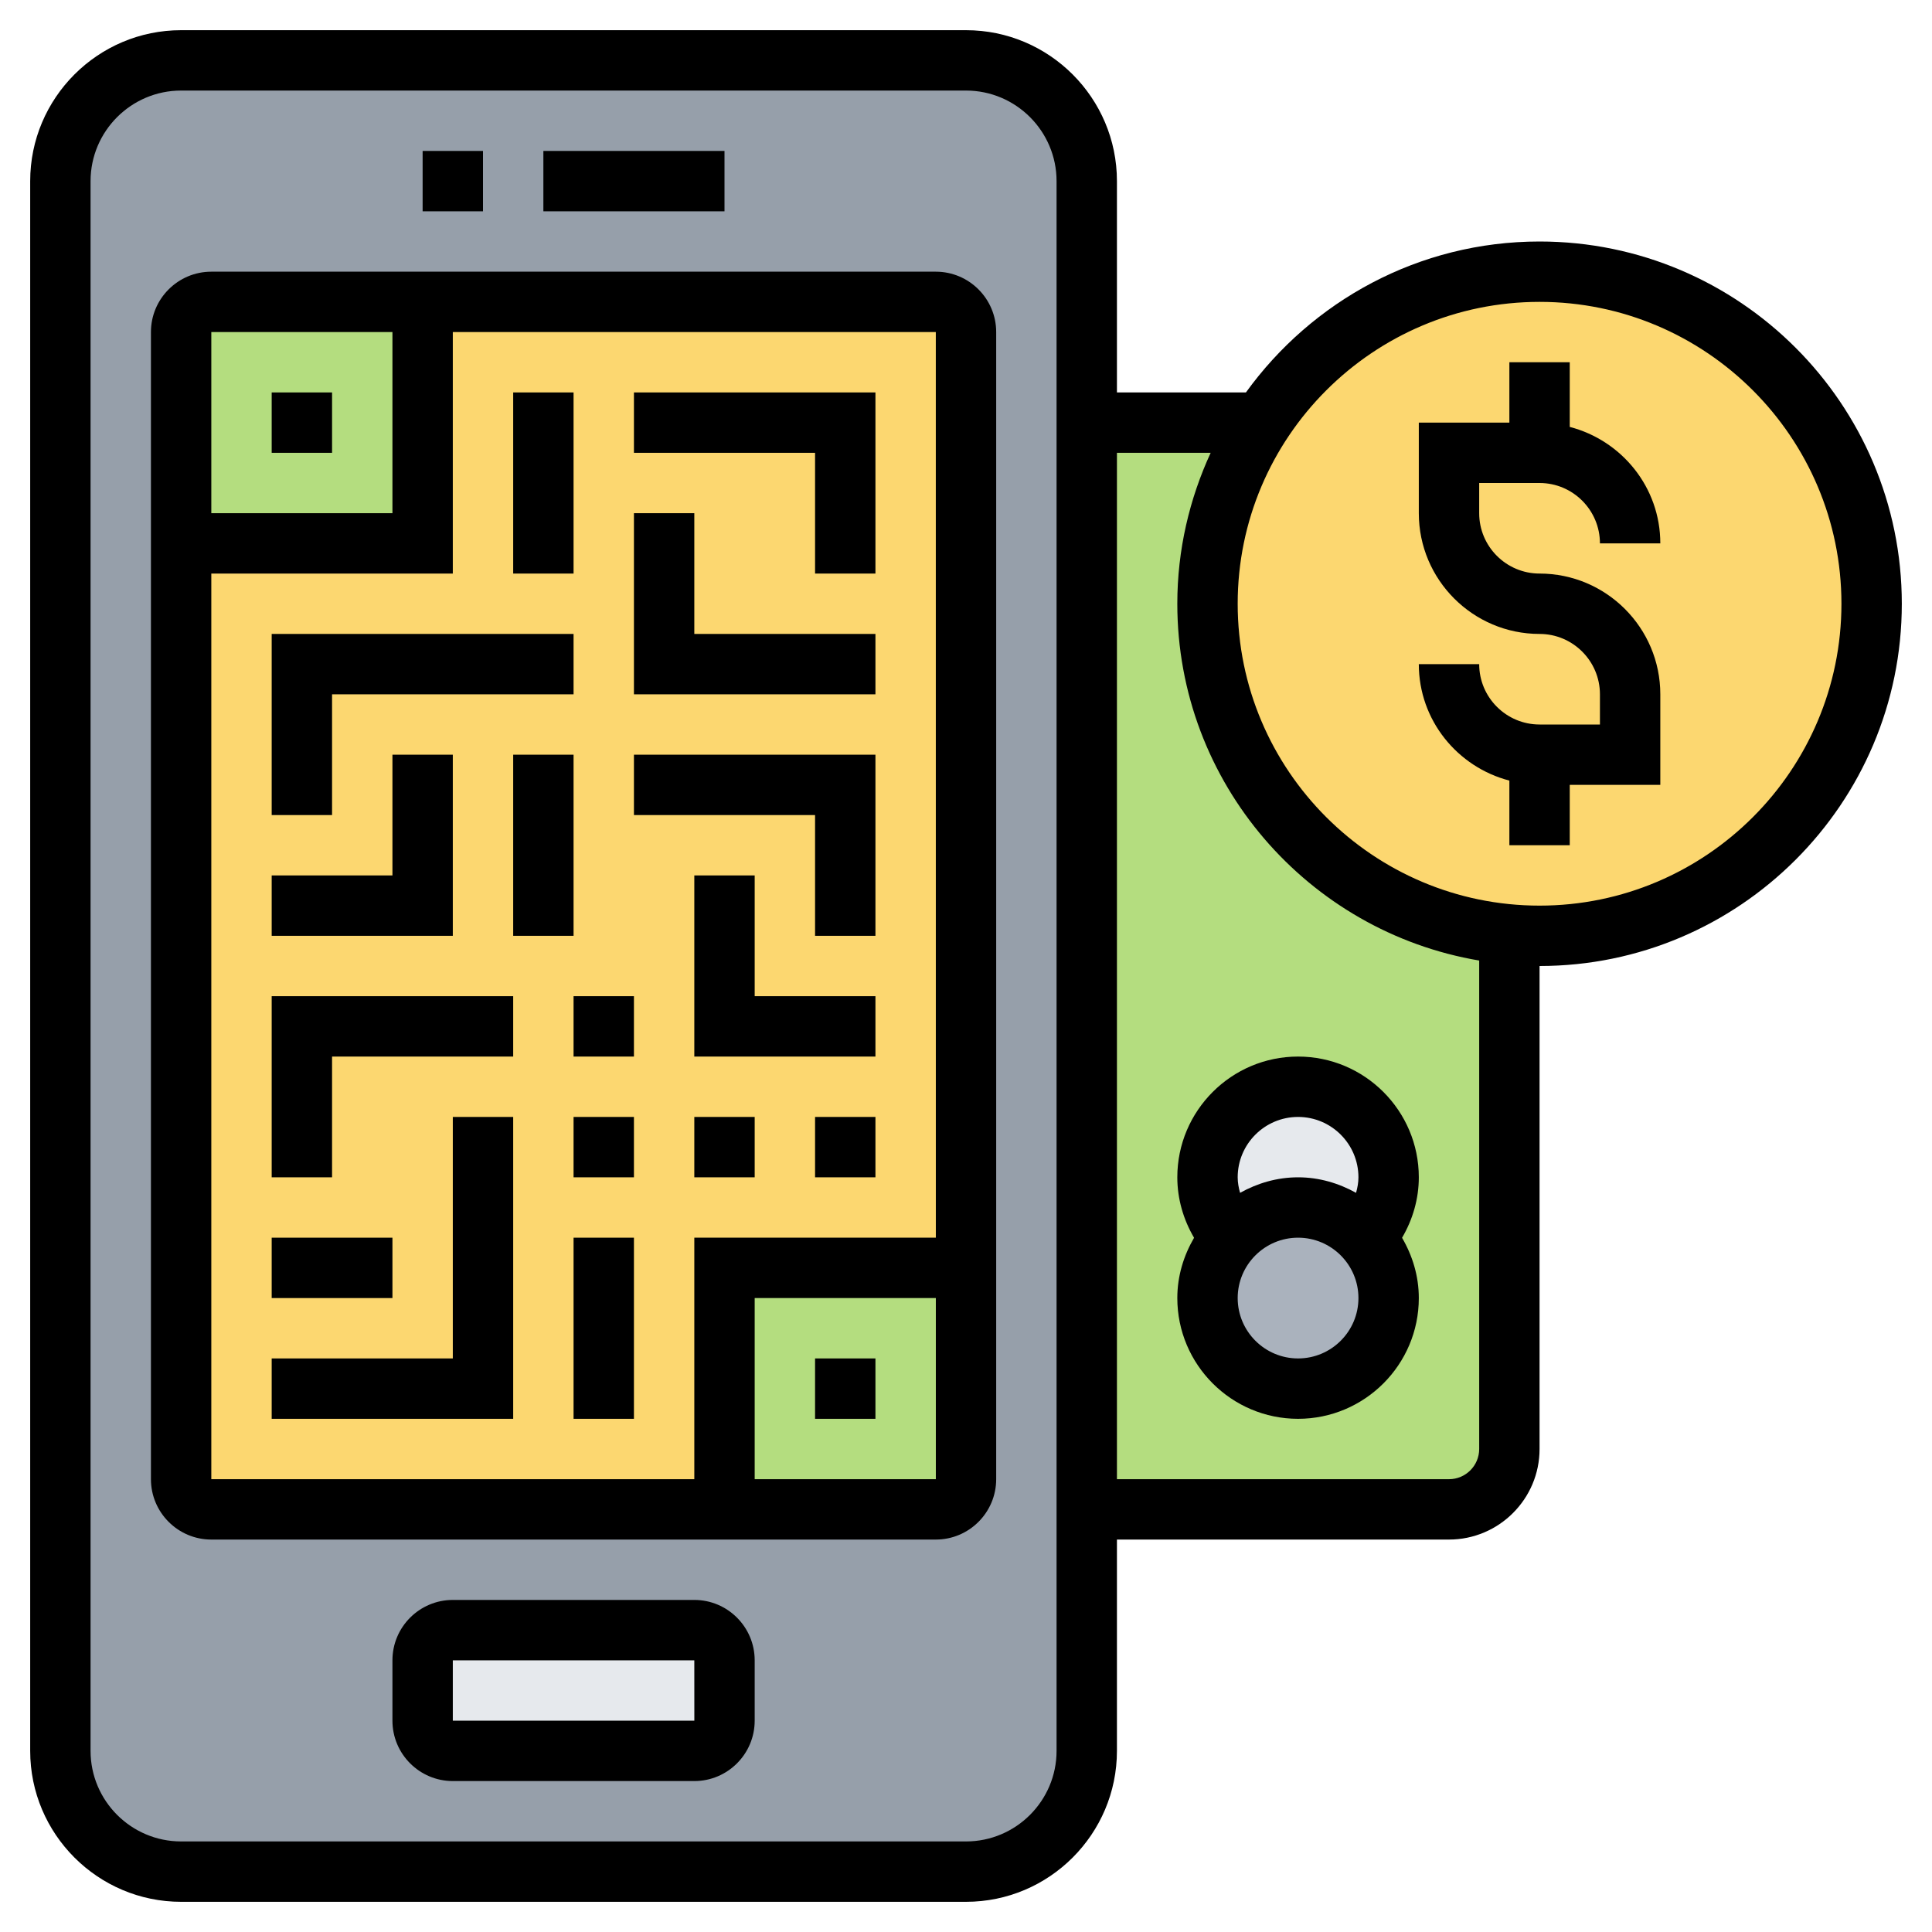 <svg id="Layer_5" enable-background="new 0 0 64 64" height="512" viewBox="0 0 64 64" width="512" xmlns="http://www.w3.org/2000/svg"><g><g><g><path d="m36 50v8c0 2.21-1.79 4-4 4h-26c-2.21 0-4-1.79-4-4v-52c0-2.21 1.79-4 4-4h26c2.21 0 4 1.79 4 4v8z" fill="#969faa"/></g><g><path d="m24 55v2c0 .55-.45 1-1 1h-8c-.55 0-1-.45-1-1v-2c0-.55.45-1 1-1h8c.55 0 1 .45 1 1z" fill="#e6e9ed"/></g><g><path d="m32 11v31h-8v8h-17c-.55 0-1-.45-1-1v-31h8v-8h17c.55 0 1 .45 1 1z" fill="#fcd770"/></g><g><path d="m32 42v7c0 .55-.45 1-1 1h-7v-8z" fill="#b4dd7f"/></g><g><path d="m14 10v8h-8v-7c0-.55.45-1 1-1z" fill="#b4dd7f"/></g><g><path d="m50 30.95v17.05c0 1.1-.9 2-2 2h-12v-36h5.78c-1.13 1.72-1.78 3.78-1.78 6 0 5.74 4.39 10.45 10 10.95z" fill="#b4dd7f"/></g><g><path d="m43 40c-.89 0-1.69.38-2.22 1-.48-.53-.78-1.23-.78-2 0-1.66 1.34-3 3-3s3 1.34 3 3c0 .77-.3 1.47-.78 2-.53-.62-1.33-1-2.22-1z" fill="#e6e9ed"/></g><g><path d="m45.22 41c.49.53.78 1.23.78 2 0 1.66-1.34 3-3 3s-3-1.34-3-3c0-.77.29-1.47.78-2 .53-.62 1.33-1 2.22-1s1.69.38 2.22 1z" fill="#aab2bd"/></g><g><path d="m51 9c6.08 0 11 4.92 11 11s-4.92 11-11 11c-.34 0-.67-.02-1-.05-5.61-.5-10-5.21-10-10.95 0-2.22.65-4.28 1.78-6 1.96-3.01 5.36-5 9.22-5z" fill="#fcd770"/></g></g><g><path d="m31 9h-24c-1.103 0-2 .897-2 2v38c0 1.103.897 2 2 2h24c1.103 0 2-.897 2-2v-38c0-1.103-.897-2-2-2zm-18 2v6h-6v-6zm-6 8h8v-8h16l.001 30h-8.001v8h-16zm18 30v-6h6.001v6z"/><path d="m23 53h-8c-1.103 0-2 .897-2 2v2c0 1.103.897 2 2 2h8c1.103 0 2-.897 2-2v-2c0-1.103-.897-2-2-2zm-8 4v-2h8l.001 2z"/><path d="m18 5h6v2h-6z"/><path d="m14 5h2v2h-2z"/><path d="m9 13h2v2h-2z"/><path d="m27 45h2v2h-2z"/><path d="m17 13h2v6h-2z"/><path d="m27 19h2v-6h-8v2h6z"/><path d="m29 21h-6v-4h-2v6h8z"/><path d="m11 23h8v-2h-10v6h2z"/><path d="m15 25h-2v4h-4v2h6z"/><path d="m17 25h2v6h-2z"/><path d="m27 31h2v-6h-8v2h6z"/><path d="m25 29h-2v6h6v-2h-4z"/><path d="m19 33h2v2h-2z"/><path d="m9 39h2v-4h6v-2h-8z"/><path d="m15 45h-6v2h8v-10h-2z"/><path d="m23 37h2v2h-2z"/><path d="m19 37h2v2h-2z"/><path d="m27 37h2v2h-2z"/><path d="m9 41h4v2h-4z"/><path d="m19 41h2v6h-2z"/><path d="m51 16c1.103 0 2 .897 2 2h2c0-1.859-1.28-3.411-3-3.858v-2.142h-2v2h-3v3c0 2.206 1.794 4 4 4 1.103 0 2 .897 2 2v1h-2c-1.103 0-2-.897-2-2h-2c0 1.859 1.28 3.411 3 3.858v2.142h2v-2h3v-3c0-2.206-1.794-4-4-4-1.103 0-2-.897-2-2v-1z"/><path d="m51 8c-4.003 0-7.546 1.978-9.727 5h-4.273v-7c0-2.757-2.243-5-5-5h-26c-2.757 0-5 2.243-5 5v52c0 2.757 2.243 5 5 5h26c2.757 0 5-2.243 5-5v-7h11c1.654 0 3-1.346 3-3v-16c6.617 0 12-5.383 12-12s-5.383-12-12-12zm-16 50c0 1.654-1.346 3-3 3h-26c-1.654 0-3-1.346-3-3v-52c0-1.654 1.346-3 3-3h26c1.654 0 3 1.346 3 3zm14-10c0 .552-.449 1-1 1h-11v-34h3.105c-.702 1.524-1.105 3.214-1.105 5 0 5.934 4.334 10.863 10 11.819zm2-18c-5.514 0-10-4.486-10-10s4.486-10 10-10 10 4.486 10 10-4.486 10-10 10z"/><path d="m39 39c0 .707.198 1.395.555 2.003-.344.59-.555 1.266-.555 1.997 0 2.206 1.794 4 4 4s4-1.794 4-4c0-.731-.211-1.407-.555-1.997.357-.608.555-1.296.555-2.003 0-2.206-1.794-4-4-4s-4 1.794-4 4zm4 6c-1.103 0-2-.897-2-2s.897-2 2-2 2 .897 2 2-.897 2-2 2zm0-8c1.103 0 2 .897 2 2 0 .175-.032.346-.079.514-.572-.318-1.221-.514-1.921-.514s-1.349.196-1.921.514c-.047-.168-.079-.339-.079-.514 0-1.103.897-2 2-2z"/></g></g></svg>